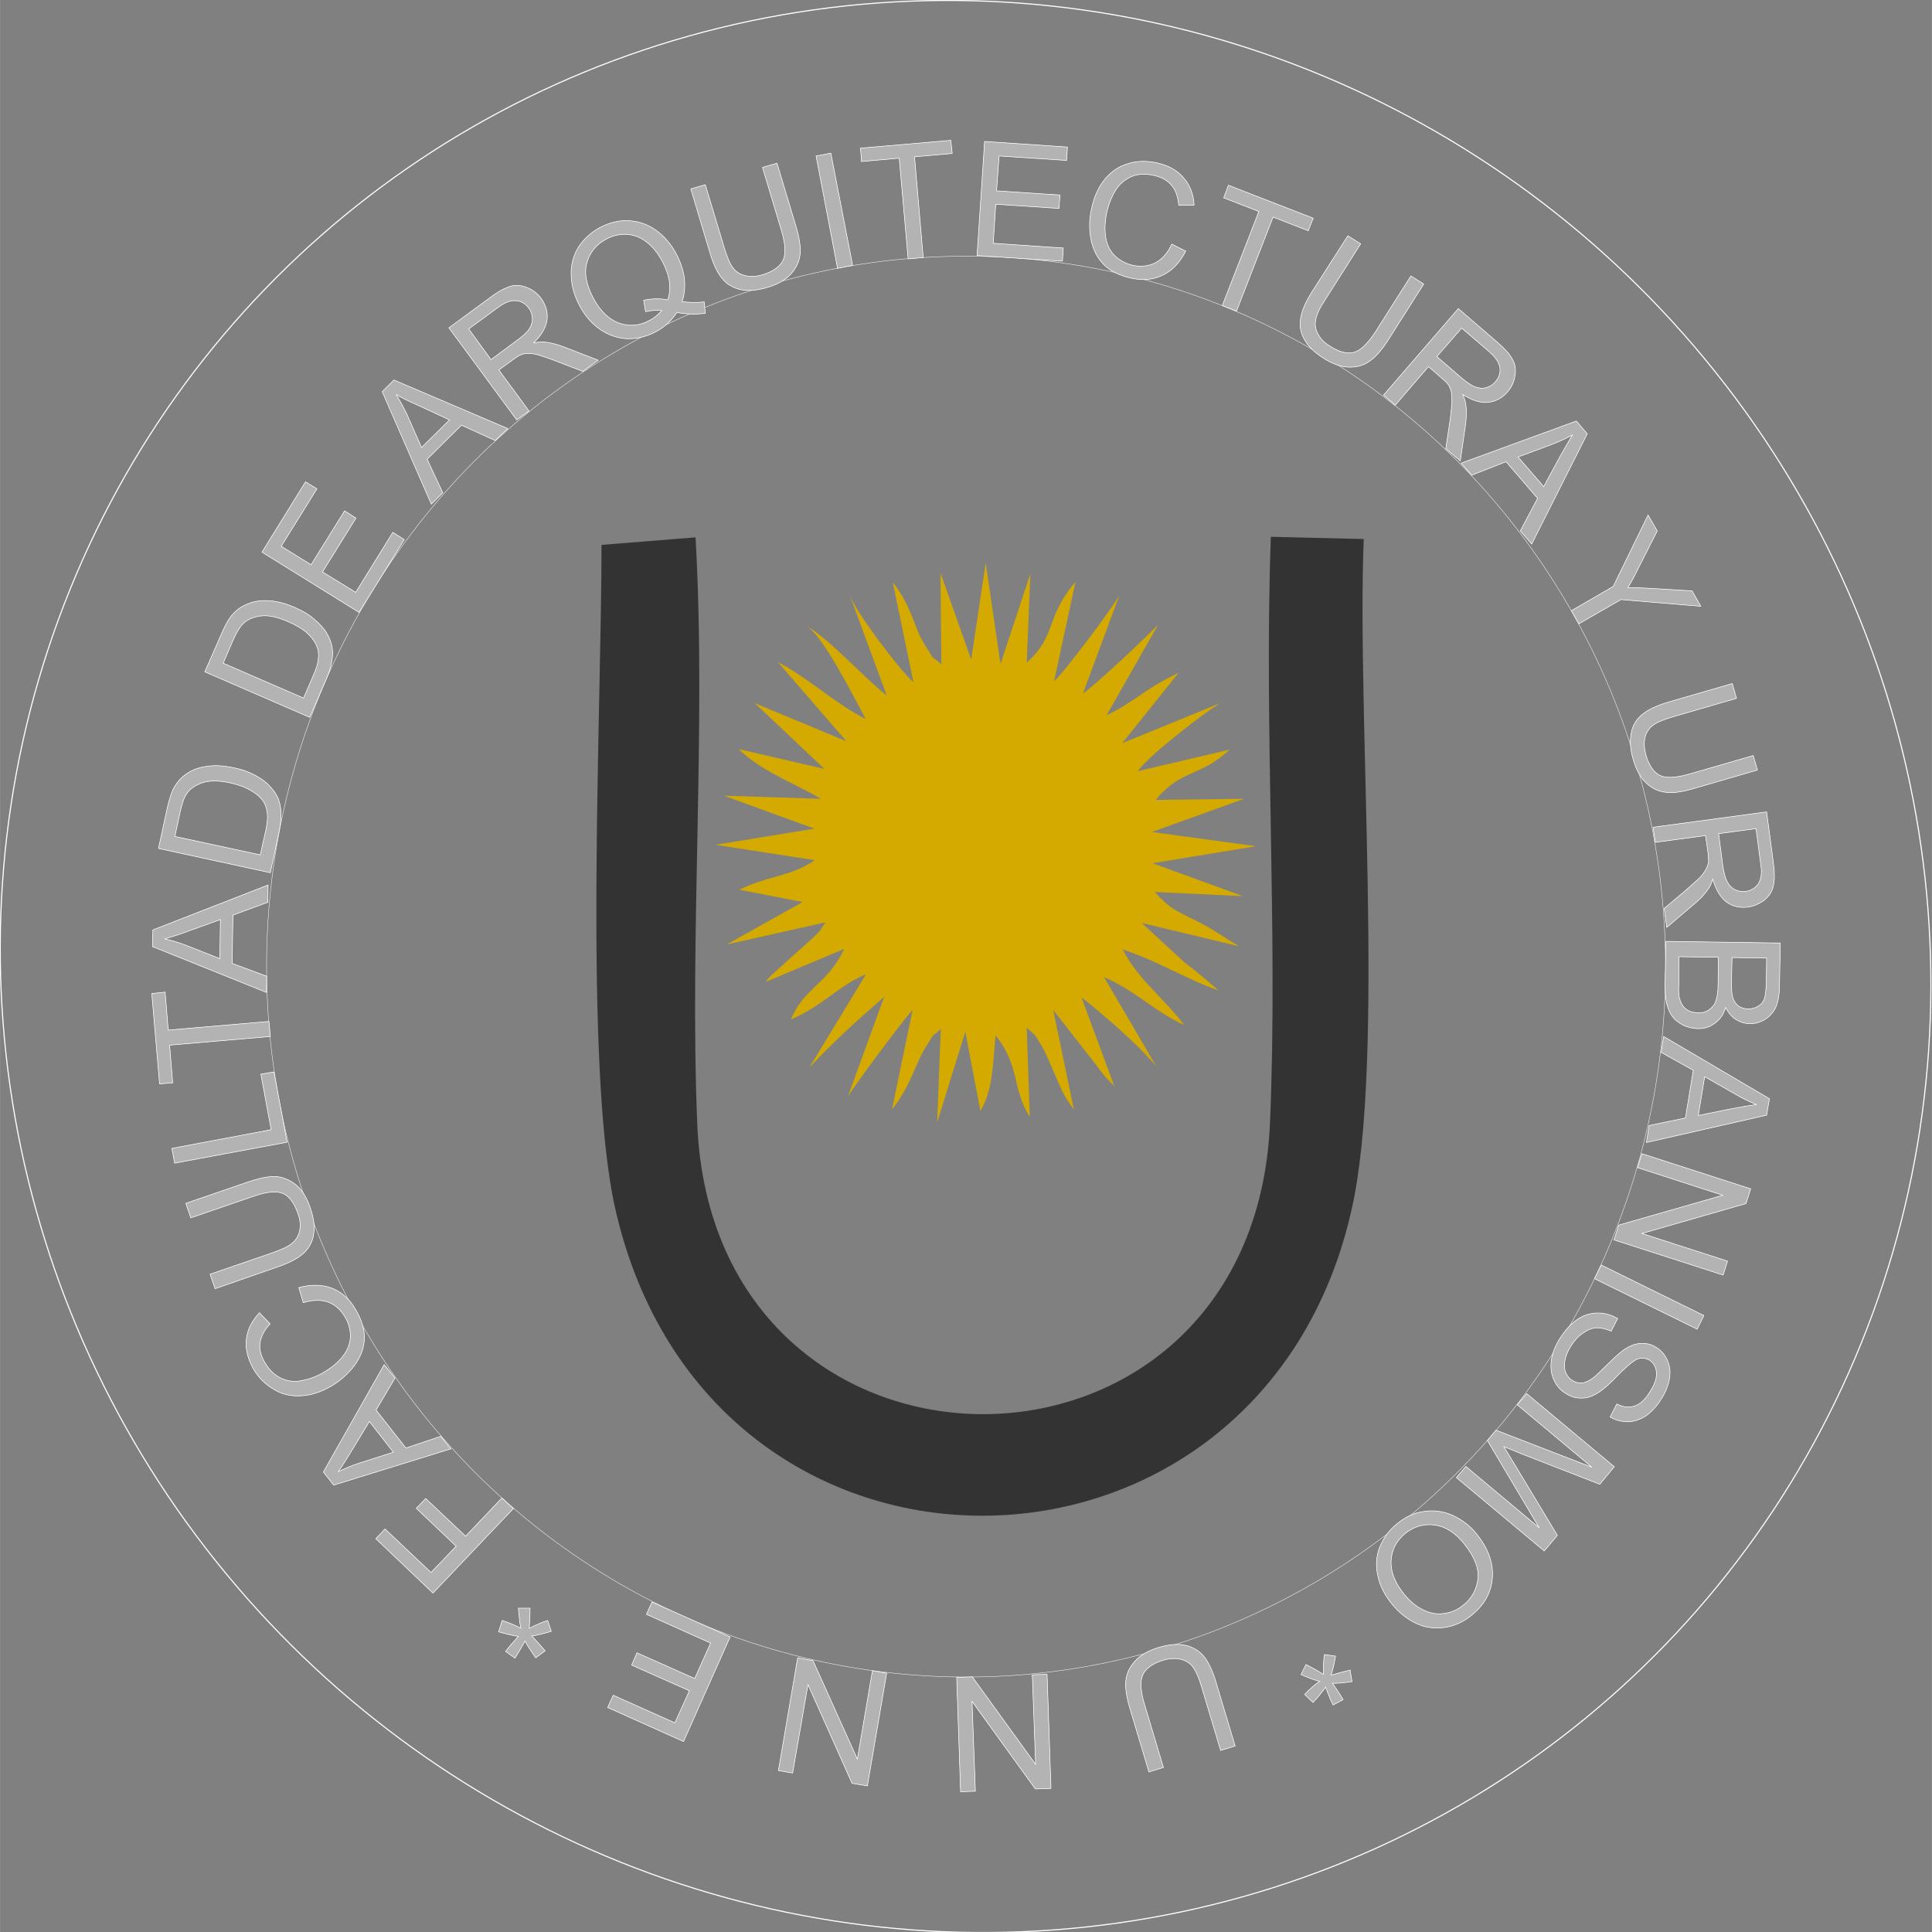 <?xml version="1.0" encoding="UTF-8" standalone="no"?>
<!-- Creator: CorelDRAW X8 -->

<svg
   xmlns:dc="http://purl.org/dc/elements/1.1/"
   xmlns:cc="http://creativecommons.org/ns#"
   xmlns:rdf="http://www.w3.org/1999/02/22-rdf-syntax-ns#"
   xmlns:svg="http://www.w3.org/2000/svg"
   xmlns="http://www.w3.org/2000/svg"
   xmlns:sodipodi="http://sodipodi.sourceforge.net/DTD/sodipodi-0.dtd"
   xmlns:inkscape="http://www.inkscape.org/namespaces/inkscape"
   xml:space="preserve"
   width="3.704in"
   height="3.704in"
   version="1.1"
   style="clip-rule:evenodd;fill-rule:evenodd;image-rendering:optimizeQuality;shape-rendering:geometricPrecision;text-rendering:geometricPrecision"
   viewBox="0 0 3703.946 3704.116"
   id="svg20"
   sodipodi:docname="LogoUNNE.svg"
   inkscape:version="0.92.1 r15371"><rect x="0" y="0" width="3703.946" height="3704.116" fill="#808080" stroke="none"/><sodipodi:namedview
     pagecolor="#ffffff"
     bordercolor="#666666"
     borderopacity="1"
     objecttolerance="10"
     gridtolerance="10"
     guidetolerance="10"
     inkscape:pageopacity="0"
     inkscape:pageshadow="2"
     inkscape:window-width="1360"
     inkscape:window-height="706"
     id="namedview22"
     showgrid="false"
     inkscape:zoom="1.2918474"
     inkscape:cx="198.72276"
     inkscape:cy="175.24255"
     inkscape:window-x="-8"
     inkscape:window-y="-8"
     inkscape:window-maximized="1"
     inkscape:current-layer="svg20" /><defs
     id="defs4"><style
       type="text/css"
       id="style2"><![CDATA[
    .str0 {stroke:white;stroke-width:3.937}
    .str1 {stroke:white;stroke-width:1.968}
    .fil0 {fill:none}
    .fil3 {fill:none;fill-rule:nonzero}
    .fil1 {fill:#E6E7E8}
    .fil2 {fill:#FEFEFE;fill-rule:nonzero}
   ]]></style></defs><ellipse
     style="fill:none;stroke:#ffffff;stroke-width:2.127"
     cy="-2606.571"
     cx="-246.765"
     id="ellipse7"
     ry="1867.992"
     rx="1833.8"
     transform="matrix(-0.773,0.635,-0.637,-0.771,0,0)"
     class="fil0 str0" /><ellipse
     style="fill:none;stroke:#ffffff;stroke-width:0.777"
     cy="-1871.571"
     cx="-1833.362"
     id="ellipse9"
     ry="1361.981"
     rx="1341.014"
     transform="matrix(-1,0.01,-0.01,-1,0,0)"
     class="fil0 str1" /><path
     class="fil1"
     d="m 1153.168,1044.69 c 0,322.555 -34.77,1000.831 26.211,1272.034 179.197,793.818 1238.87,777.236 1412.183,1.07 64.725,-287.251 9.094,-943.06 23.002,-1284.338 l -178.128,-4.279 c -13.373,370.698 13.908,754.769 -1.605,1123.327 -31.56,744.606 -1068.231,745.14 -1098.186,1.07 -14.978,-368.023 17.652,-757.443 -3.209,-1123.327 z"
     id="path11"
     inkscape:connector-curvature="0"
     style="fill:#333333;stroke-width:0.535" /><path
     class="fil1"
     d="m 1861.934,1264.542 -58.841,-165.825 1.605,174.918 c -24.071,-22.466 -5.349,4.279 -33.7,-40.654 -18.722,-30.49 -22.467,-69.539 -59.376,-116.612 l 39.584,191.501 c -26.746,-23.002 -111.263,-135.869 -121.961,-166.359 l 70.609,191.501 c -33.7,-24.071 -121.961,-120.356 -155.126,-132.66 28.886,10.163 91.471,134.799 115.007,178.128 -60.446,-30.49 -109.658,-78.633 -168.499,-109.123 l 131.59,151.917 -175.988,-73.284 133.73,126.241 -164.22,-37.979 c 41.189,41.724 109.123,66.33 157.266,95.215 l -185.616,-5.884 173.313,63.12 -189.361,31.025 189.896,29.421 c -46.003,32.095 -86.657,28.351 -144.428,56.701 l 121.426,23.536 -145.498,81.308 188.826,-42.258 c -17.117,26.211 -3.744,9.094 -23.536,29.42 -0.535,0.535 -28.886,26.211 -31.56,28.351 l -50.817,46.003 c -2.14,2.675 -5.884,6.419 -8.024,10.163 l 150.312,-63.12 c -33.7,70.074 -77.028,73.819 -102.169,135.334 66.865,-29.42 89.866,-64.725 143.893,-86.657 l -108.588,178.662 c 47.608,-50.282 85.587,-85.052 143.358,-135.334 l -69.539,190.966 c 14.978,-24.071 104.844,-145.498 124.101,-165.825 l -39.584,190.966 c 36.909,-47.073 44.398,-86.657 62.585,-116.077 23.002,-36.909 8.559,-17.652 31.025,-38.514 l -6.954,179.197 54.027,-173.848 28.886,151.917 c 24.071,-40.119 24.071,-90.401 28.886,-144.963 47.608,58.841 30.49,98.96 65.795,156.731 l -5.884,-171.709 c 19.792,19.257 11.233,5.884 31.56,40.119 4.814,8.559 14.978,32.63 18.722,41.189 16.047,36.909 18.722,46.538 40.119,75.958 l -39.584,-190.966 81.842,104.844 c 17.652,24.071 20.327,26.211 35.305,41.189 l -63.12,-170.639 c 46.538,37.444 110.193,92.006 143.893,133.195 L 2116.555,1873.278 c 63.12,27.816 95.215,65.26 154.056,92.006 -45.468,-58.306 -87.727,-86.122 -118.217,-144.963 66.865,21.932 120.891,56.701 184.012,78.633 -19.257,-16.047 -40.119,-34.77 -66.33,-54.562 l -81.308,-74.888 187.221,44.933 c -23.536,-13.373 -44.933,-29.421 -74.354,-44.933 -41.724,-21.397 -55.631,-23.536 -87.727,-59.376 l 169.034,8.024 -173.313,-63.12 198.454,-32.63 -199.524,-27.281 176.523,-63.655 -169.569,2.14 c 49.747,-59.911 84.517,-42.794 141.753,-96.285 l -175.988,41.189 c 24.606,-34.77 152.987,-131.055 162.08,-132.125 l -192.036,78.633 108.053,-134.799 c -62.585,28.886 -81.308,53.492 -138.009,81.308 l 98.96,-173.848 c -26.746,27.816 -106.984,103.239 -144.428,132.66 l 70.074,-188.826 c -15.513,27.281 -104.844,146.567 -125.171,164.755 l 41.189,-190.966 c -59.911,71.144 -34.235,101.099 -93.611,155.126 l 6.954,-170.104 -57.236,172.778 -28.351,-193.64 z"
     id="path13"
     inkscape:connector-curvature="0"
     style="fill:#d4aa00;stroke-width:0.535" /><path
     style="fill:#fefefe;fill-rule:nonzero;stroke-width:0.535"
     inkscape:connector-curvature="0"
     id="path16"
     d="m 984.134,2892.296 -154.056,162.08 -109.658,-104.309 17.652,-18.722 88.261,83.447 48.143,-50.282 -76.493,-72.749 18.187,-18.722 76.493,72.214 69.539,-73.284 z m -119.822,-114.472 -224.665,69.539 -19.792,-25.141 116.612,-205.943 20.862,25.676 -36.374,61.516 57.236,72.749 66.865,-22.466 z m -110.193,6.419 -46.003,-58.841 -33.7,55.632 c -10.163,16.582 -18.722,30.49 -26.211,40.654 13.373,-6.419 26.746,-12.303 40.654,-16.582 z m -172.778,-286.716 -8.559,-28.886 c 24.071,-6.419 44.933,-5.884 63.655,1.07 18.722,7.489 34.235,21.397 45.468,41.189 11.768,20.327 17.652,39.584 16.582,57.236 -1.07,17.652 -7.489,34.235 -19.257,50.282 -11.768,15.513 -26.746,28.886 -44.933,39.584 -19.792,11.233 -39.049,17.652 -58.306,18.187 -19.257,1.07 -36.374,-3.209 -51.887,-12.838 -16.048,-9.629 -28.886,-22.467 -38.514,-39.049 -10.698,-19.257 -15.513,-37.979 -13.373,-56.701 2.14,-18.722 10.698,-35.305 25.141,-50.817 l 20.327,21.397 c -11.233,12.303 -17.652,24.606 -19.257,36.909 -1.605,11.768 1.605,24.071 9.094,36.909 8.559,14.443 18.722,24.606 31.56,30.49 12.838,5.884 26.211,7.489 40.119,4.279 13.908,-2.675 27.281,-7.489 40.119,-14.978 16.048,-9.094 28.886,-19.792 37.979,-31.56 9.094,-11.768 13.908,-24.071 14.443,-37.444 0,-13.373 -3.209,-25.676 -10.163,-37.444 -8.024,-13.908 -18.722,-23.536 -32.63,-28.886 -13.908,-4.814 -29.42,-4.279 -47.608,1.07 z m -215.572,-162.615 -9.629,-27.816 119.822,-41.189 c 20.862,-6.954 37.979,-10.698 51.887,-10.164 13.908,0.535 26.746,5.884 39.049,15.513 11.768,9.629 21.397,24.606 27.816,44.398 6.954,19.792 9.094,36.374 6.419,51.352 -2.14,14.443 -9.094,26.746 -19.792,36.374 -10.698,9.629 -27.281,18.187 -49.212,25.676 l -119.822,41.724 -9.629,-27.816 119.822,-41.189 c 18.187,-6.419 31.025,-12.303 37.979,-18.722 7.489,-6.419 12.303,-14.443 13.908,-24.071 2.14,-9.629 1.07,-20.327 -3.21,-32.095 -6.954,-20.327 -16.582,-33.165 -28.351,-38.514 -12.303,-5.349 -31.56,-3.744 -57.236,5.349 z m 184.547,-144.963 -215.572,40.119 -5.349,-28.351 190.431,-35.839 -19.792,-106.449 25.141,-4.279 z m -32.095,-202.734 -193.105,16.582 5.884,72.214 -25.141,2.14 -14.978,-173.313 25.676,-2.675 5.884,72.749 193.105,-16.582 z m -7.489,-84.517 -218.246,-87.727 0.535,-32.095 220.921,-86.122 -0.535,33.165 -66.865,24.606 -1.605,92.541 66.33,24.606 z m -89.331,-64.725 1.07,-74.888 -60.981,21.932 c -18.722,6.954 -33.7,11.768 -46.003,14.978 14.443,3.209 28.351,7.489 42.259,12.838 z m 96.82,-164.755 -214.502,-46.538 16.048,-73.819 c 3.744,-17.117 7.489,-29.421 11.233,-37.979 5.884,-11.768 12.838,-20.862 22.467,-28.351 11.768,-9.094 25.676,-14.978 41.724,-17.117 16.582,-2.675 33.7,-1.605 52.957,2.675 16.582,3.209 30.49,8.559 42.258,14.978 11.768,6.419 20.862,13.373 27.816,21.397 6.954,7.489 12.303,15.513 15.513,23.536 3.21,8.559 4.814,17.652 4.814,28.351 0.535,10.163 -1.07,21.932 -3.744,35.304 z m -19.257,-34.235 10.163,-45.468 c 3.21,-14.443 4.279,-25.676 3.21,-34.235 -1.07,-8.559 -3.21,-16.047 -6.954,-21.932 -5.349,-8.024 -13.373,-15.513 -24.071,-21.397 -10.163,-6.419 -23.536,-11.233 -40.119,-14.978 -22.467,-4.814 -40.119,-4.814 -54.027,0 -13.373,4.814 -23.536,11.768 -29.955,21.932 -4.814,6.954 -8.559,18.722 -12.303,35.84 l -9.629,44.933 z m 94.68,-263.714 -201.129,-87.192 30.49,-69.539 c 6.419,-15.513 12.838,-27.281 18.187,-34.77 7.489,-10.163 16.582,-18.187 27.281,-23.001 13.373,-6.954 28.351,-10.164 44.933,-9.094 16.048,0.535 33.165,4.814 51.352,12.838 14.978,6.419 27.816,13.908 37.979,23.002 10.163,8.559 18.187,17.117 23.536,26.211 5.349,9.094 8.559,17.652 10.163,26.211 1.605,8.559 1.605,18.187 -0.535,28.351 -1.605,10.698 -5.349,21.932 -10.698,34.235 z m -11.768,-36.909 18.722,-43.328 c 5.884,-12.838 9.094,-24.071 9.629,-32.63 1.07,-8.559 0,-16.048 -2.675,-22.467 -3.21,-9.094 -9.629,-17.652 -18.722,-26.211 -9.094,-8.024 -21.397,-15.513 -36.909,-21.932 -20.862,-9.094 -38.514,-12.838 -52.957,-10.698 -14.443,2.14 -25.676,6.954 -33.7,15.513 -5.884,5.884 -12.303,16.582 -19.257,32.63 l -18.187,42.258 z m 106.449,-164.22 -186.151,-115.542 83.447,-134.799 21.932,13.373 -68.469,110.193 57.236,35.305 64.19,-103.239 21.932,13.908 -64.19,103.239 63.655,39.049 71.144,-115.007 21.932,13.908 z m 138.544,-207.548 -94.146,-215.572 22.467,-22.467 218.246,93.076 -24.071,23.001 -64.725,-29.42 -65.795,65.26 29.955,64.19 z m -18.722,-108.588 53.492,-52.957 -58.841,-27.281 c -18.187,-8.024 -32.63,-14.978 -43.328,-21.397 7.489,12.303 14.443,25.141 20.862,38.514 z M 990.553,805.047 860.568,628.524 939.201,570.753 c 15.513,-11.768 28.886,-18.722 39.584,-21.932 10.163,-2.675 20.862,-2.14 32.095,2.675 10.698,4.279 19.792,11.233 26.746,20.862 9.094,12.838 12.838,26.211 11.233,40.654 -2.14,14.978 -10.698,29.42 -25.676,44.398 8.559,-1.605 15.513,-2.14 20.862,-1.605 11.233,1.07 23.536,4.279 36.374,9.094 l 66.33,25.676 -29.421,21.397 -50.282,-19.257 c -14.978,-5.884 -26.746,-9.629 -35.305,-12.303 -8.559,-2.14 -14.978,-3.21 -20.327,-2.675 -5.349,0 -10.164,1.07 -14.443,3.209 -2.675,1.07 -7.489,4.279 -13.373,8.559 l -27.281,19.792 57.771,78.633 z M 941.341,689.505 991.623,652.061 c 10.698,-7.489 18.722,-14.978 23.001,-21.397 4.279,-6.954 6.419,-13.908 5.884,-20.862 -0.535,-7.489 -2.675,-13.908 -6.954,-19.257 -6.419,-8.559 -14.443,-13.373 -24.606,-13.908 -9.629,-1.07 -21.397,3.21 -34.235,12.838 l -56.166,41.189 z m 366.419,-111.263 c 16.047,2.14 30.49,2.14 42.258,0.535 l 2.14,21.932 c -16.582,2.14 -34.77,2.14 -54.562,-1.605 -10.164,15.513 -23.536,28.351 -41.189,37.444 -17.652,9.094 -35.84,13.373 -54.562,12.838 -18.722,-1.07 -35.84,-6.954 -51.887,-18.187 -16.048,-11.233 -28.886,-26.211 -39.049,-45.468 -10.164,-19.257 -15.513,-38.514 -16.048,-58.306 -0.535,-19.792 4.279,-37.444 13.908,-53.492 10.163,-15.513 24.071,-28.351 41.724,-37.979 17.652,-9.094 36.374,-13.908 55.096,-12.838 18.722,1.07 36.374,6.954 51.887,18.187 15.513,11.233 28.886,26.211 39.049,45.468 8.559,16.048 13.373,31.56 15.513,46.538 1.605,15.513 0.535,30.49 -4.279,44.933 z m -73.819,-2.675 c 16.582,-3.21 32.095,-3.744 46.003,-0.535 8.024,-21.932 4.279,-46.538 -10.164,-73.819 -8.559,-16.048 -18.187,-27.816 -29.955,-36.909 -11.233,-9.094 -24.071,-13.908 -37.979,-14.978 -13.373,-0.535 -26.746,2.14 -39.584,9.094 -18.722,10.163 -31.56,25.141 -36.909,44.933 -5.884,19.792 -1.605,42.258 12.303,68.469 13.373,25.141 29.955,40.654 49.212,47.608 19.792,6.954 39.049,5.349 58.841,-5.349 9.094,-4.814 16.582,-11.233 23.002,-18.722 -10.698,-1.07 -21.397,0 -31.025,2.14 z m 227.875,-254.621 27.816,-8.024 36.374,120.891 c 6.419,21.397 9.094,39.049 8.024,52.422 -1.07,13.908 -6.954,26.746 -17.117,38.514 -10.164,11.233 -25.141,20.327 -45.468,26.211 -19.792,5.884 -36.909,7.489 -51.352,4.279 -14.443,-3.21 -26.746,-10.163 -35.84,-21.397 -9.094,-11.233 -17.117,-27.816 -23.536,-50.282 l -36.374,-121.426 27.816,-8.024 36.374,120.891 c 5.349,18.187 11.233,31.56 17.117,39.049 5.884,7.489 13.908,12.303 23.536,14.443 9.629,2.675 20.327,1.605 32.63,-1.605 20.327,-6.419 33.165,-15.513 39.049,-27.281 5.884,-11.768 5.349,-31.025 -2.675,-57.236 z m 143.893,193.64 -41.189,-215.572 28.351,-5.349 41.724,215.037 z m 135.334,-18.187 -17.117,-193.105 -72.214,6.419 -2.14,-25.676 173.313,-14.978 2.675,25.141 -72.214,6.419 16.582,193.105 z m 132.125,-6.419 14.443,-218.781 158.87,10.698 -1.605,25.676 -129.45,-8.559 -4.814,66.865 121.426,8.024 -1.605,25.676 -121.426,-8.024 -4.814,74.888 134.264,9.094 -1.605,25.141 z m 373.373,-21.932 26.746,13.373 c -11.233,21.932 -25.676,37.444 -43.863,46.003 -18.187,9.094 -38.514,10.698 -60.981,5.884 -23.002,-5.349 -40.654,-13.908 -52.957,-26.746 -12.303,-12.838 -20.327,-28.886 -24.071,-48.143 -3.744,-19.792 -3.209,-39.584 1.605,-59.911 4.814,-22.467 13.373,-40.654 25.676,-55.631 12.303,-14.443 27.281,-24.606 44.933,-29.42 17.652,-5.349 35.84,-5.349 55.097,-1.07 21.397,4.814 37.979,13.908 50.282,28.351 12.303,13.908 19.257,31.56 20.327,52.422 l -29.421,0.535 c -1.605,-16.582 -5.884,-29.42 -13.908,-38.514 -8.024,-9.629 -19.257,-15.513 -33.165,-18.722 -16.582,-3.744 -31.56,-3.21 -43.863,2.14 -12.838,5.884 -23.002,14.443 -30.49,26.746 -7.489,12.303 -12.838,25.676 -16.047,39.584 -4.279,18.187 -4.814,34.77 -2.675,49.212 2.14,14.978 8.024,26.746 17.652,36.374 9.629,9.094 21.397,14.978 34.235,18.187 16.047,3.209 30.49,1.605 43.328,-4.814 13.373,-6.954 23.536,-18.722 31.56,-35.839 z m 96.82,117.682 70.074,-180.267 -67.4,-26.211 9.094,-24.071 162.615,63.12 -9.629,24.071 -67.4,-26.211 -70.074,180.267 z m 361.604,-56.701 24.606,15.513 -67.934,106.984 c -11.768,18.722 -23.536,32.095 -34.77,40.119 -11.233,8.559 -24.071,12.303 -39.584,12.303 -15.513,0 -32.095,-5.884 -49.747,-17.117 -17.652,-11.233 -29.955,-23.001 -36.909,-36.374 -7.489,-12.838 -9.629,-26.211 -6.954,-40.654 2.14,-14.443 9.629,-31.56 21.932,-50.817 l 68.469,-106.984 24.606,15.513 -67.935,106.984 c -10.698,16.048 -16.582,28.886 -18.187,38.514 -2.14,9.094 -0.535,18.722 4.279,27.281 4.279,8.559 11.768,16.582 22.466,23.001 18.187,11.768 33.165,15.513 46.003,12.303 12.838,-3.21 26.746,-16.582 41.724,-39.584 z m -52.422,228.41 143.358,-165.825 73.819,63.655 c 14.978,12.838 25.141,24.071 29.955,33.7 5.349,9.629 6.954,19.792 4.814,31.56 -1.605,11.233 -6.419,21.932 -14.443,31.025 -10.163,11.768 -22.466,18.187 -36.909,19.792 -14.978,1.605 -31.025,-3.744 -48.678,-14.978 3.209,7.489 5.349,14.443 5.884,19.792 1.605,11.233 1.07,24.071 -0.535,37.444 l -10.164,70.074 -27.816,-23.536 8.024,-53.492 c 2.14,-15.513 3.209,-27.816 3.744,-36.909 0,-8.559 -0.535,-15.513 -1.605,-20.327 -1.605,-5.349 -3.744,-9.629 -6.419,-13.373 -2.14,-2.675 -5.884,-6.419 -11.768,-11.233 l -25.141,-21.932 -63.655,73.819 z m 102.169,-73.819 47.608,41.189 c 10.164,8.559 18.722,14.443 26.211,17.117 7.489,2.675 14.443,3.21 21.397,1.07 6.954,-2.14 12.838,-5.884 17.117,-11.233 6.954,-8.024 9.629,-16.582 8.559,-26.746 -1.605,-10.163 -8.559,-20.327 -20.862,-31.025 l -52.422,-44.933 z m 46.538,204.339 220.921,-80.773 20.862,24.606 -106.449,211.293 -21.932,-25.141 33.165,-62.585 -60.446,-70.074 -65.795,25.676 z m 109.123,-11.768 49.212,56.701 31.025,-57.236 c 9.629,-17.117 17.652,-31.025 24.071,-41.724 -12.838,6.954 -25.676,12.838 -39.584,18.187 z m 102.169,294.74 80.238,-46.538 66.865,-136.939 17.652,30.49 -35.84,70.609 c -6.419,13.373 -13.373,26.211 -20.327,37.979 13.373,0 28.351,0.535 45.468,1.605 l 77.563,4.814 16.582,29.42 -152.987,-12.838 -80.773,46.538 z m 348.766,277.622 8.024,27.816 -121.426,35.304 c -21.397,6.419 -39.049,9.094 -52.957,7.489 -13.373,-1.07 -26.211,-6.419 -37.979,-17.117 -11.233,-10.163 -19.792,-25.141 -25.676,-45.468 -5.884,-19.792 -6.954,-36.909 -3.744,-51.887 2.675,-14.443 10.164,-26.211 21.397,-35.305 11.233,-9.094 28.351,-17.117 50.282,-23.536 l 121.961,-35.304 8.024,28.351 -121.426,35.305 c -18.187,5.349 -31.56,10.698 -39.049,16.582 -7.489,5.884 -12.838,13.908 -14.978,23.536 -2.14,9.629 -1.605,20.327 1.605,32.63 5.884,20.327 14.978,33.7 26.746,39.584 11.768,5.884 31.025,4.814 57.236,-2.675 z m -192.036,137.474 217.712,-29.421 12.838,96.82 c 2.675,19.257 2.675,34.235 0,44.933 -2.14,10.698 -8.024,19.792 -17.117,27.281 -9.094,6.954 -19.792,11.768 -31.56,13.373 -15.513,2.14 -29.421,-1.07 -41.189,-9.629 -11.768,-9.094 -20.327,-23.536 -26.211,-43.863 -2.675,8.024 -5.349,14.443 -8.559,18.722 -6.419,9.629 -14.978,18.722 -25.676,27.816 l -54.027,46.003 -4.814,-36.374 41.189,-34.77 c 11.768,-10.163 20.862,-18.722 27.281,-24.606 5.884,-6.419 10.163,-12.303 12.303,-17.117 2.14,-4.279 3.744,-9.094 4.279,-13.908 0,-3.209 -0.535,-8.559 -1.07,-16.048 l -4.814,-33.165 -96.285,12.838 z m 125.706,12.303 8.024,62.05 c 2.14,13.373 4.814,23.536 8.559,30.49 3.744,6.954 8.559,11.768 14.978,14.978 6.954,3.209 13.373,4.279 20.327,3.209 10.163,-1.605 18.187,-6.419 24.071,-14.443 5.349,-8.559 7.489,-20.862 4.814,-36.909 l -9.094,-69.004 z m -101.1,206.478 219.316,3.209 -1.605,82.377 c 0,17.117 -2.675,30.49 -6.954,40.654 -4.814,10.163 -11.768,17.652 -20.862,23.536 -9.094,5.349 -19.257,8.559 -28.886,8.024 -9.629,0 -18.187,-2.675 -26.746,-8.024 -8.024,-4.814 -14.443,-12.838 -19.792,-23.001 -3.744,12.838 -10.698,23.001 -20.327,29.955 -9.094,7.489 -20.327,10.698 -33.165,10.698 -10.164,-0.535 -19.792,-2.675 -28.351,-6.954 -9.094,-4.814 -15.513,-10.163 -20.327,-16.582 -4.814,-6.419 -8.024,-14.443 -10.698,-24.071 -2.14,-10.163 -3.209,-21.932 -3.209,-35.839 z m 126.775,31.025 -1.07,47.608 c 0,12.838 0.535,22.466 2.14,27.816 2.14,7.489 5.884,13.373 10.698,17.117 5.349,3.744 11.768,5.884 19.257,5.884 7.489,0 13.908,-1.605 19.257,-5.349 5.884,-3.209 9.629,-8.024 11.768,-14.443 2.14,-6.419 3.209,-17.652 3.744,-33.7 l 0.535,-43.863 z m -101.634,-1.605 -0.535,55.097 c -0.535,9.094 0,16.047 0.535,19.792 1.07,6.419 3.209,12.303 5.884,17.117 2.675,4.279 6.419,8.024 11.768,11.233 5.349,2.675 11.768,4.279 18.722,4.279 8.024,0.535 15.513,-1.605 21.397,-5.884 5.884,-4.279 10.698,-9.629 12.838,-17.117 2.675,-7.489 4.279,-18.187 4.279,-32.095 l 0.535,-51.352 z m -29.421,152.987 202.734,119.287 -5.349,31.56 -230.549,52.422 5.349,-32.63 69.539,-14.443 14.978,-91.471 -61.516,-34.235 z m 78.633,77.028 -12.303,74.354 63.655,-12.838 c 19.792,-3.744 35.305,-6.419 48.143,-8.024 -13.908,-5.349 -26.746,-11.768 -39.584,-19.257 z m -120.356,147.637 208.618,67.4 -9.094,28.351 -199.524,57.236 164.22,52.957 -8.559,26.746 -209.153,-67.4 9.094,-28.351 199.524,-57.236 -163.685,-52.957 z m -78.098,213.432 196.85,96.82 -12.838,26.211 -196.85,-96.82 z m 31.56,102.704 -12.303,24.071 c -10.163,-4.279 -19.257,-6.419 -27.816,-6.419 -8.559,0.535 -17.117,3.744 -26.211,10.163 -9.094,5.884 -16.582,14.443 -23.536,25.141 -5.884,9.629 -9.629,18.722 -11.233,27.816 -1.605,8.559 -1.07,16.582 1.605,23.001 3.209,6.419 6.954,11.768 12.838,14.978 5.884,3.744 12.303,5.349 18.722,4.814 6.419,-1.07 13.373,-4.279 21.397,-10.164 4.814,-3.744 14.978,-13.373 29.421,-27.816 14.978,-14.978 26.211,-24.606 34.235,-28.886 10.164,-6.419 19.792,-9.094 29.421,-9.094 9.629,-0.535 18.722,2.14 27.281,7.489 9.629,5.884 16.582,13.908 21.397,24.606 4.814,10.164 6.419,21.932 4.279,34.77 -2.14,12.838 -6.954,25.676 -14.978,38.514 -8.559,13.908 -18.187,24.606 -28.886,32.63 -11.233,7.489 -23.002,11.768 -34.77,12.303 -12.303,0 -24.071,-2.675 -35.305,-9.094 l 12.838,-25.141 c 12.303,6.419 24.071,7.489 34.77,3.744 10.698,-3.744 20.327,-12.838 28.886,-27.281 9.629,-14.978 13.373,-27.281 12.303,-37.444 -1.07,-10.698 -5.884,-18.187 -13.373,-23.002 -6.954,-3.744 -13.908,-4.814 -21.397,-2.675 -6.954,2.14 -19.257,11.768 -36.374,28.886 -16.582,17.652 -29.421,28.886 -37.444,34.235 -11.768,8.024 -23.001,12.303 -33.7,12.303 -10.698,0.535 -21.397,-2.14 -31.025,-8.559 -10.164,-5.884 -17.652,-14.443 -23.002,-25.676 -5.349,-11.233 -6.954,-23.536 -5.349,-36.909 1.605,-13.908 6.954,-27.281 14.978,-40.654 10.698,-17.117 21.932,-29.955 33.7,-37.979 11.768,-8.559 24.606,-12.838 38.514,-13.373 13.908,-0.535 27.281,3.209 40.119,10.698 z m -174.383,143.893 167.964,140.148 -27.816,33.7 -152.452,-59.376 c -13.908,-5.884 -24.606,-10.164 -31.56,-12.838 4.279,6.954 10.698,17.652 19.257,31.56 l 83.447,138.544 -25.141,29.955 -168.499,-140.683 18.187,-21.397 140.683,117.682 -99.495,-167.429 16.582,-19.792 184.012,71.144 -143.358,-119.822 z m -96.82,267.994 c 23.001,28.351 33.165,56.701 31.025,85.052 -2.14,28.351 -15.513,52.422 -39.584,71.679 -15.513,12.838 -33.165,20.862 -51.887,23.536 -18.722,2.675 -36.909,0.535 -54.027,-7.489 -17.652,-8.024 -33.7,-20.862 -47.073,-37.444 -14.443,-17.652 -23.536,-35.839 -27.281,-55.096 -4.279,-19.257 -2.675,-37.444 4.279,-55.096 7.489,-17.117 18.187,-32.095 33.165,-43.863 16.048,-13.373 33.7,-21.397 52.422,-23.536 18.722,-2.675 36.909,0 54.562,8.024 17.117,8.024 32.095,19.257 44.398,34.235 z m -24.071,18.722 c -16.582,-20.327 -35.305,-32.095 -55.632,-34.77 -20.862,-2.675 -39.584,2.675 -56.166,16.048 -17.117,13.908 -26.211,31.56 -27.281,52.422 -1.07,20.327 6.954,41.724 24.606,63.655 11.233,13.908 23.536,24.071 36.909,30.49 12.838,6.419 26.211,9.094 39.584,6.954 13.908,-1.605 26.211,-6.954 37.444,-16.048 16.048,-12.838 25.141,-29.421 27.816,-49.747 2.675,-20.327 -6.419,-43.328 -27.281,-69.004 z m -217.712,243.388 3.744,21.932 c -16.582,2.675 -28.886,3.744 -37.444,3.209 10.163,14.978 17.117,25.676 20.327,31.56 l -19.257,10.164 c -4.279,-8.559 -9.094,-20.327 -14.443,-34.235 -6.419,9.629 -14.443,19.257 -24.071,29.421 l -16.048,-15.513 c 9.094,-9.629 18.722,-18.187 28.886,-25.141 -8.024,-1.605 -19.792,-5.884 -35.84,-12.838 l 9.629,-19.257 c 8.559,4.279 19.792,10.163 33.165,18.722 0,-16.047 0.535,-28.886 2.14,-37.979 l 21.397,3.209 c -3.209,18.187 -6.419,29.955 -8.559,36.374 12.838,-3.744 24.606,-6.954 36.374,-9.629 z m -357.86,186.686 -27.816,8.559 -36.374,-121.426 c -6.419,-21.397 -9.094,-38.514 -8.024,-52.422 1.07,-13.908 6.954,-26.746 17.117,-37.979 10.164,-11.768 25.141,-20.327 45.468,-26.746 19.792,-5.884 36.909,-7.489 51.352,-4.279 14.443,3.209 26.746,10.163 35.84,21.397 9.094,11.233 17.117,28.351 23.536,50.282 l 36.374,121.426 -27.816,8.559 -36.374,-121.426 c -5.349,-18.187 -11.233,-31.56 -17.117,-39.049 -5.884,-7.489 -13.908,-12.303 -23.536,-14.443 -9.629,-2.14 -20.327,-1.605 -32.095,1.605 -20.862,6.419 -33.7,15.513 -39.584,27.281 -5.884,11.768 -5.349,31.025 2.675,57.236 z m -223.061,-178.663 7.489,218.781 -29.955,1.07 -121.426,-167.964 6.419,172.244 -28.351,1.07 -7.489,-219.316 29.955,-1.07 121.426,167.964 -6.419,-171.709 z m -307.578,-2.14 -36.909,216.107 -29.421,-4.814 -84.517,-189.361 -29.421,169.569 -27.281,-4.814 36.909,-216.107 29.42,5.349 85.052,188.826 28.886,-169.569 z m -300.089,-69.539 -89.331,200.594 -145.498,-65.26 10.698,-23.536 118.217,52.957 27.816,-61.516 -110.728,-49.212 10.163,-23.536 110.728,49.212 30.49,-67.935 -123.031,-55.096 10.698,-23.536 z m -354.651,26.746 -18.187,13.373 c -9.629,-13.908 -16.582,-24.606 -20.327,-32.095 -9.094,16.047 -15.513,26.746 -19.257,32.63 l -18.187,-12.838 c 5.884,-8.024 14.443,-17.652 24.606,-28.886 -11.768,-1.605 -24.071,-4.814 -37.979,-8.559 l 6.954,-21.932 c 12.838,4.279 25.141,9.094 35.839,14.978 -2.14,-8.024 -3.209,-20.862 -4.814,-38.514 h 22.467 c 0,9.629 -0.535,23.002 -1.605,38.514 14.443,-6.954 26.211,-12.303 35.304,-14.978 l 6.954,20.862 c -18.187,5.349 -30.49,8.024 -37.444,9.094 9.629,9.629 17.652,19.257 25.676,28.351 z"
     class="fil2" /><path
     style="fill:#b3b3b3;fill-rule:nonzero;stroke:#ffffff;stroke-width:1.053"
     inkscape:connector-curvature="0"
     d="m 984.134,2892.296 -154.056,162.08 -109.658,-104.309 17.652,-18.722 88.261,83.447 48.143,-50.282 -76.493,-72.749 18.187,-18.722 76.493,72.214 69.539,-73.284 z m -119.822,-114.472 -224.665,69.539 -19.792,-25.141 116.612,-205.943 20.862,25.676 -36.374,61.516 57.236,72.749 66.865,-22.466 z m -110.193,6.419 -46.003,-58.841 -33.7,55.632 c -10.163,16.582 -18.722,30.49 -26.211,40.654 13.373,-6.419 26.746,-12.303 40.654,-16.582 z m -172.778,-286.716 -8.559,-28.886 c 24.071,-6.419 44.933,-5.884 63.655,1.07 18.722,7.489 34.235,21.397 45.468,41.189 11.768,20.327 17.652,39.584 16.582,57.236 -1.07,17.652 -7.489,34.235 -19.257,50.282 -11.768,15.513 -26.746,28.886 -44.933,39.584 -19.792,11.233 -39.049,17.652 -58.306,18.187 -19.257,1.07 -36.374,-3.209 -51.887,-12.838 -16.048,-9.629 -28.886,-22.467 -38.514,-39.049 -10.698,-19.257 -15.513,-37.979 -13.373,-56.701 2.14,-18.722 10.698,-35.305 25.141,-50.817 l 20.327,21.397 c -11.233,12.303 -17.652,24.606 -19.257,36.909 -1.605,11.768 1.605,24.071 9.094,36.909 8.559,14.443 18.722,24.606 31.56,30.49 12.838,5.884 26.211,7.489 40.119,4.279 13.908,-2.675 27.281,-7.489 40.119,-14.978 16.048,-9.094 28.886,-19.792 37.979,-31.56 9.094,-11.768 13.908,-24.071 14.443,-37.444 0,-13.373 -3.209,-25.676 -10.163,-37.444 -8.024,-13.908 -18.722,-23.536 -32.63,-28.886 -13.908,-4.814 -29.42,-4.279 -47.608,1.07 z m -215.572,-162.615 -9.629,-27.816 119.822,-41.189 c 20.862,-6.954 37.979,-10.698 51.887,-10.164 13.908,0.535 26.746,5.884 39.049,15.513 11.768,9.629 21.397,24.606 27.816,44.398 6.954,19.792 9.094,36.374 6.419,51.352 -2.14,14.443 -9.094,26.746 -19.792,36.374 -10.698,9.629 -27.281,18.187 -49.212,25.676 l -119.822,41.724 -9.629,-27.816 119.822,-41.189 c 18.187,-6.419 31.025,-12.303 37.979,-18.722 7.489,-6.419 12.303,-14.443 13.908,-24.071 2.14,-9.629 1.07,-20.327 -3.21,-32.095 -6.954,-20.327 -16.582,-33.165 -28.351,-38.514 -12.303,-5.349 -31.56,-3.744 -57.236,5.349 z m 184.547,-144.963 -215.572,40.119 -5.349,-28.351 190.431,-35.839 -19.792,-106.449 25.141,-4.279 z m -32.095,-202.734 -193.105,16.582 5.884,72.214 -25.141,2.14 -14.978,-173.313 25.676,-2.675 5.884,72.749 193.105,-16.582 z m -7.489,-84.517 -218.246,-87.727 0.535,-32.095 220.921,-86.122 -0.535,33.165 -66.865,24.606 -1.605,92.541 66.33,24.606 z m -89.331,-64.725 1.07,-74.888 -60.981,21.932 c -18.722,6.954 -33.7,11.768 -46.003,14.978 14.443,3.209 28.351,7.489 42.259,12.838 z m 96.82,-164.755 -214.502,-46.538 16.048,-73.819 c 3.744,-17.117 7.489,-29.421 11.233,-37.979 5.884,-11.768 12.838,-20.862 22.467,-28.351 11.768,-9.094 25.676,-14.978 41.724,-17.117 16.582,-2.675 33.7,-1.605 52.957,2.675 16.582,3.209 30.49,8.559 42.258,14.978 11.768,6.419 20.862,13.373 27.816,21.397 6.954,7.489 12.303,15.513 15.513,23.536 3.21,8.559 4.814,17.652 4.814,28.351 0.535,10.163 -1.07,21.932 -3.744,35.304 z m -19.257,-34.235 10.163,-45.468 c 3.21,-14.443 4.279,-25.676 3.21,-34.235 -1.07,-8.559 -3.21,-16.047 -6.954,-21.932 -5.349,-8.024 -13.373,-15.513 -24.071,-21.397 -10.163,-6.419 -23.536,-11.233 -40.119,-14.978 -22.467,-4.814 -40.119,-4.814 -54.027,0 -13.373,4.814 -23.536,11.768 -29.955,21.932 -4.814,6.954 -8.559,18.722 -12.303,35.84 l -9.629,44.933 z m 94.68,-263.714 -201.129,-87.192 30.49,-69.539 c 6.419,-15.513 12.838,-27.281 18.187,-34.77 7.489,-10.163 16.582,-18.187 27.281,-23.001 13.373,-6.954 28.351,-10.164 44.933,-9.094 16.048,0.535 33.165,4.814 51.352,12.838 14.978,6.419 27.816,13.908 37.979,23.002 10.163,8.559 18.187,17.117 23.536,26.211 5.349,9.094 8.559,17.652 10.163,26.211 1.605,8.559 1.605,18.187 -0.535,28.351 -1.605,10.698 -5.349,21.932 -10.698,34.235 z m -11.768,-36.909 18.722,-43.328 c 5.884,-12.838 9.094,-24.071 9.629,-32.63 1.07,-8.559 0,-16.048 -2.675,-22.467 -3.21,-9.094 -9.629,-17.652 -18.722,-26.211 -9.094,-8.024 -21.397,-15.513 -36.909,-21.932 -20.862,-9.094 -38.514,-12.838 -52.957,-10.698 -14.443,2.14 -25.676,6.954 -33.7,15.513 -5.884,5.884 -12.303,16.582 -19.257,32.63 l -18.187,42.258 z m 106.449,-164.22 -186.151,-115.542 83.447,-134.799 21.932,13.373 -68.469,110.193 57.236,35.305 64.19,-103.239 21.932,13.908 -64.19,103.239 63.655,39.049 71.144,-115.007 21.932,13.908 z m 138.544,-207.548 -94.146,-215.572 22.467,-22.467 218.246,93.076 -24.071,23.001 -64.725,-29.42 -65.795,65.26 29.955,64.19 z m -18.722,-108.588 53.492,-52.957 -58.841,-27.281 c -18.187,-8.024 -32.63,-14.978 -43.328,-21.397 7.489,12.303 14.443,25.141 20.862,38.514 z M 990.553,805.047 860.568,628.524 939.201,570.753 c 15.513,-11.768 28.886,-18.722 39.584,-21.932 10.163,-2.675 20.862,-2.14 32.095,2.675 10.698,4.279 19.792,11.233 26.746,20.862 9.094,12.838 12.838,26.211 11.233,40.654 -2.14,14.978 -10.698,29.42 -25.676,44.398 8.559,-1.605 15.513,-2.14 20.862,-1.605 11.233,1.07 23.536,4.279 36.374,9.094 l 66.33,25.676 -29.421,21.397 -50.282,-19.257 c -14.978,-5.884 -26.746,-9.629 -35.305,-12.303 -8.559,-2.14 -14.978,-3.21 -20.327,-2.675 -5.349,0 -10.164,1.07 -14.443,3.209 -2.675,1.07 -7.489,4.279 -13.373,8.559 l -27.281,19.792 57.771,78.633 z M 941.341,689.505 991.623,652.061 c 10.698,-7.489 18.722,-14.978 23.001,-21.397 4.279,-6.954 6.419,-13.908 5.884,-20.862 -0.535,-7.489 -2.675,-13.908 -6.954,-19.257 -6.419,-8.559 -14.443,-13.373 -24.606,-13.908 -9.629,-1.07 -21.397,3.21 -34.235,12.838 l -56.166,41.189 z m 366.419,-111.263 c 16.047,2.14 30.49,2.14 42.258,0.535 l 2.14,21.932 c -16.582,2.14 -34.77,2.14 -54.562,-1.605 -10.164,15.513 -23.536,28.351 -41.189,37.444 -17.652,9.094 -35.84,13.373 -54.562,12.838 -18.722,-1.07 -35.84,-6.954 -51.887,-18.187 -16.048,-11.233 -28.886,-26.211 -39.049,-45.468 -10.164,-19.257 -15.513,-38.514 -16.048,-58.306 -0.535,-19.792 4.279,-37.444 13.908,-53.492 10.163,-15.513 24.071,-28.351 41.724,-37.979 17.652,-9.094 36.374,-13.908 55.096,-12.838 18.722,1.07 36.374,6.954 51.887,18.187 15.513,11.233 28.886,26.211 39.049,45.468 8.559,16.048 13.373,31.56 15.513,46.538 1.605,15.513 0.535,30.49 -4.279,44.933 z m -73.819,-2.675 c 16.582,-3.21 32.095,-3.744 46.003,-0.535 8.024,-21.932 4.279,-46.538 -10.164,-73.819 -8.559,-16.048 -18.187,-27.816 -29.955,-36.909 -11.233,-9.094 -24.071,-13.908 -37.979,-14.978 -13.373,-0.535 -26.746,2.14 -39.584,9.094 -18.722,10.163 -31.56,25.141 -36.909,44.933 -5.884,19.792 -1.605,42.258 12.303,68.469 13.373,25.141 29.955,40.654 49.212,47.608 19.792,6.954 39.049,5.349 58.841,-5.349 9.094,-4.814 16.582,-11.233 23.002,-18.722 -10.698,-1.07 -21.397,0 -31.025,2.14 z m 227.875,-254.621 27.816,-8.024 36.374,120.891 c 6.419,21.397 9.094,39.049 8.024,52.422 -1.07,13.908 -6.954,26.746 -17.117,38.514 -10.164,11.233 -25.141,20.327 -45.468,26.211 -19.792,5.884 -36.909,7.489 -51.352,4.279 -14.443,-3.21 -26.746,-10.163 -35.84,-21.397 -9.094,-11.233 -17.117,-27.816 -23.536,-50.282 l -36.374,-121.426 27.816,-8.024 36.374,120.891 c 5.349,18.187 11.233,31.56 17.117,39.049 5.884,7.489 13.908,12.303 23.536,14.443 9.629,2.675 20.327,1.605 32.63,-1.605 20.327,-6.419 33.165,-15.513 39.049,-27.281 5.884,-11.768 5.349,-31.025 -2.675,-57.236 z m 143.893,193.64 -41.189,-215.572 28.351,-5.349 41.724,215.037 z m 135.334,-18.187 -17.117,-193.105 -72.214,6.419 -2.14,-25.676 173.313,-14.978 2.675,25.141 -72.214,6.419 16.582,193.105 z m 132.125,-6.419 14.443,-218.781 158.87,10.698 -1.605,25.676 -129.45,-8.559 -4.814,66.865 121.426,8.024 -1.605,25.676 -121.426,-8.024 -4.814,74.888 134.264,9.094 -1.605,25.141 z m 373.373,-21.932 26.746,13.373 c -11.233,21.932 -25.676,37.444 -43.863,46.003 -18.187,9.094 -38.514,10.698 -60.981,5.884 -23.002,-5.349 -40.654,-13.908 -52.957,-26.746 -12.303,-12.838 -20.327,-28.886 -24.071,-48.143 -3.744,-19.792 -3.209,-39.584 1.605,-59.911 4.814,-22.467 13.373,-40.654 25.676,-55.631 12.303,-14.443 27.281,-24.606 44.933,-29.42 17.652,-5.349 35.84,-5.349 55.097,-1.07 21.397,4.814 37.979,13.908 50.282,28.351 12.303,13.908 19.257,31.56 20.327,52.422 l -29.421,0.535 c -1.605,-16.582 -5.884,-29.42 -13.908,-38.514 -8.024,-9.629 -19.257,-15.513 -33.165,-18.722 -16.582,-3.744 -31.56,-3.21 -43.863,2.14 -12.838,5.884 -23.002,14.443 -30.49,26.746 -7.489,12.303 -12.838,25.676 -16.047,39.584 -4.279,18.187 -4.814,34.77 -2.675,49.212 2.14,14.978 8.024,26.746 17.652,36.374 9.629,9.094 21.397,14.978 34.235,18.187 16.047,3.209 30.49,1.605 43.328,-4.814 13.373,-6.954 23.536,-18.722 31.56,-35.839 z m 96.82,117.682 70.074,-180.267 -67.4,-26.211 9.094,-24.071 162.615,63.12 -9.629,24.071 -67.4,-26.211 -70.074,180.267 z m 361.604,-56.701 24.606,15.513 -67.934,106.984 c -11.768,18.722 -23.536,32.095 -34.77,40.119 -11.233,8.559 -24.071,12.303 -39.584,12.303 -15.513,0 -32.095,-5.884 -49.747,-17.117 -17.652,-11.233 -29.955,-23.001 -36.909,-36.374 -7.489,-12.838 -9.629,-26.211 -6.954,-40.654 2.14,-14.443 9.629,-31.56 21.932,-50.817 l 68.469,-106.984 24.606,15.513 -67.935,106.984 c -10.698,16.048 -16.582,28.886 -18.187,38.514 -2.14,9.094 -0.535,18.722 4.279,27.281 4.279,8.559 11.768,16.582 22.466,23.001 18.187,11.768 33.165,15.513 46.003,12.303 12.838,-3.21 26.746,-16.582 41.724,-39.584 z m -52.422,228.41 143.358,-165.825 73.819,63.655 c 14.978,12.838 25.141,24.071 29.955,33.7 5.349,9.629 6.954,19.792 4.814,31.56 -1.605,11.233 -6.419,21.932 -14.443,31.025 -10.163,11.768 -22.466,18.187 -36.909,19.792 -14.978,1.605 -31.025,-3.744 -48.678,-14.978 3.209,7.489 5.349,14.443 5.884,19.792 1.605,11.233 1.07,24.071 -0.535,37.444 l -10.164,70.074 -27.816,-23.536 8.024,-53.492 c 2.14,-15.513 3.209,-27.816 3.744,-36.909 0,-8.559 -0.535,-15.513 -1.605,-20.327 -1.605,-5.349 -3.744,-9.629 -6.419,-13.373 -2.14,-2.675 -5.884,-6.419 -11.768,-11.233 l -25.141,-21.932 -63.655,73.819 z m 102.169,-73.819 47.608,41.189 c 10.164,8.559 18.722,14.443 26.211,17.117 7.489,2.675 14.443,3.21 21.397,1.07 6.954,-2.14 12.838,-5.884 17.117,-11.233 6.954,-8.024 9.629,-16.582 8.559,-26.746 -1.605,-10.163 -8.559,-20.327 -20.862,-31.025 l -52.422,-44.933 z m 46.538,204.339 220.921,-80.773 20.862,24.606 -106.449,211.293 -21.932,-25.141 33.165,-62.585 -60.446,-70.074 -65.795,25.676 z m 109.123,-11.768 49.212,56.701 31.025,-57.236 c 9.629,-17.117 17.652,-31.025 24.071,-41.724 -12.838,6.954 -25.676,12.838 -39.584,18.187 z m 102.169,294.74 80.238,-46.538 66.865,-136.939 17.652,30.49 -35.84,70.609 c -6.419,13.373 -13.373,26.211 -20.327,37.979 13.373,0 28.351,0.535 45.468,1.605 l 77.563,4.814 16.582,29.42 -152.987,-12.838 -80.773,46.538 z m 348.766,277.622 8.024,27.816 -121.426,35.304 c -21.397,6.419 -39.049,9.094 -52.957,7.489 -13.373,-1.07 -26.211,-6.419 -37.979,-17.117 -11.233,-10.163 -19.792,-25.141 -25.676,-45.468 -5.884,-19.792 -6.954,-36.909 -3.744,-51.887 2.675,-14.443 10.164,-26.211 21.397,-35.305 11.233,-9.094 28.351,-17.117 50.282,-23.536 l 121.961,-35.304 8.024,28.351 -121.426,35.305 c -18.187,5.349 -31.56,10.698 -39.049,16.582 -7.489,5.884 -12.838,13.908 -14.978,23.536 -2.14,9.629 -1.605,20.327 1.605,32.63 5.884,20.327 14.978,33.7 26.746,39.584 11.768,5.884 31.025,4.814 57.236,-2.675 z m -192.036,137.474 217.712,-29.421 12.838,96.82 c 2.675,19.257 2.675,34.235 0,44.933 -2.14,10.698 -8.024,19.792 -17.117,27.281 -9.094,6.954 -19.792,11.768 -31.56,13.373 -15.513,2.14 -29.421,-1.07 -41.189,-9.629 -11.768,-9.094 -20.327,-23.536 -26.211,-43.863 -2.675,8.024 -5.349,14.443 -8.559,18.722 -6.419,9.629 -14.978,18.722 -25.676,27.816 l -54.027,46.003 -4.814,-36.374 41.189,-34.77 c 11.768,-10.163 20.862,-18.722 27.281,-24.606 5.884,-6.419 10.163,-12.303 12.303,-17.117 2.14,-4.279 3.744,-9.094 4.279,-13.908 0,-3.209 -0.535,-8.559 -1.07,-16.048 l -4.814,-33.165 -96.285,12.838 z m 125.706,12.303 8.024,62.05 c 2.14,13.373 4.814,23.536 8.559,30.49 3.744,6.954 8.559,11.768 14.978,14.978 6.954,3.209 13.373,4.279 20.327,3.209 10.163,-1.605 18.187,-6.419 24.071,-14.443 5.349,-8.559 7.489,-20.862 4.814,-36.909 l -9.094,-69.004 z m -101.1,206.478 219.316,3.209 -1.605,82.377 c 0,17.117 -2.675,30.49 -6.954,40.654 -4.814,10.163 -11.768,17.652 -20.862,23.536 -9.094,5.349 -19.257,8.559 -28.886,8.024 -9.629,0 -18.187,-2.675 -26.746,-8.024 -8.024,-4.814 -14.443,-12.838 -19.792,-23.001 -3.744,12.838 -10.698,23.001 -20.327,29.955 -9.094,7.489 -20.327,10.698 -33.165,10.698 -10.164,-0.535 -19.792,-2.675 -28.351,-6.954 -9.094,-4.814 -15.513,-10.163 -20.327,-16.582 -4.814,-6.419 -8.024,-14.443 -10.698,-24.071 -2.14,-10.163 -3.209,-21.932 -3.209,-35.839 z m 126.775,31.025 -1.07,47.608 c 0,12.838 0.535,22.466 2.14,27.816 2.14,7.489 5.884,13.373 10.698,17.117 5.349,3.744 11.768,5.884 19.257,5.884 7.489,0 13.908,-1.605 19.257,-5.349 5.884,-3.209 9.629,-8.024 11.768,-14.443 2.14,-6.419 3.209,-17.652 3.744,-33.7 l 0.535,-43.863 z m -101.634,-1.605 -0.535,55.097 c -0.535,9.094 0,16.047 0.535,19.792 1.07,6.419 3.209,12.303 5.884,17.117 2.675,4.279 6.419,8.024 11.768,11.233 5.349,2.675 11.768,4.279 18.722,4.279 8.024,0.535 15.513,-1.605 21.397,-5.884 5.884,-4.279 10.698,-9.629 12.838,-17.117 2.675,-7.489 4.279,-18.187 4.279,-32.095 l 0.535,-51.352 z m -29.421,152.987 202.734,119.287 -5.349,31.56 -230.549,52.422 5.349,-32.63 69.539,-14.443 14.978,-91.471 -61.516,-34.235 z m 78.633,77.028 -12.303,74.354 63.655,-12.838 c 19.792,-3.744 35.305,-6.419 48.143,-8.024 -13.908,-5.349 -26.746,-11.768 -39.584,-19.257 z m -120.356,147.637 208.618,67.4 -9.094,28.351 -199.524,57.236 164.22,52.957 -8.559,26.746 -209.153,-67.4 9.094,-28.351 199.524,-57.236 -163.685,-52.957 z m -78.098,213.432 196.85,96.82 -12.838,26.211 -196.85,-96.82 z m 31.56,102.704 -12.303,24.071 c -10.163,-4.279 -19.257,-6.419 -27.816,-6.419 -8.559,0.535 -17.117,3.744 -26.211,10.163 -9.094,5.884 -16.582,14.443 -23.536,25.141 -5.884,9.629 -9.629,18.722 -11.233,27.816 -1.605,8.559 -1.07,16.582 1.605,23.001 3.209,6.419 6.954,11.768 12.838,14.978 5.884,3.744 12.303,5.349 18.722,4.814 6.419,-1.07 13.373,-4.279 21.397,-10.164 4.814,-3.744 14.978,-13.373 29.421,-27.816 14.978,-14.978 26.211,-24.606 34.235,-28.886 10.164,-6.419 19.792,-9.094 29.421,-9.094 9.629,-0.535 18.722,2.14 27.281,7.489 9.629,5.884 16.582,13.908 21.397,24.606 4.814,10.164 6.419,21.932 4.279,34.77 -2.14,12.838 -6.954,25.676 -14.978,38.514 -8.559,13.908 -18.187,24.606 -28.886,32.63 -11.233,7.489 -23.002,11.768 -34.77,12.303 -12.303,0 -24.071,-2.675 -35.305,-9.094 l 12.838,-25.141 c 12.303,6.419 24.071,7.489 34.77,3.744 10.698,-3.744 20.327,-12.838 28.886,-27.281 9.629,-14.978 13.373,-27.281 12.303,-37.444 -1.07,-10.698 -5.884,-18.187 -13.373,-23.002 -6.954,-3.744 -13.908,-4.814 -21.397,-2.675 -6.954,2.14 -19.257,11.768 -36.374,28.886 -16.582,17.652 -29.421,28.886 -37.444,34.235 -11.768,8.024 -23.001,12.303 -33.7,12.303 -10.698,0.535 -21.397,-2.14 -31.025,-8.559 -10.164,-5.884 -17.652,-14.443 -23.002,-25.676 -5.349,-11.233 -6.954,-23.536 -5.349,-36.909 1.605,-13.908 6.954,-27.281 14.978,-40.654 10.698,-17.117 21.932,-29.955 33.7,-37.979 11.768,-8.559 24.606,-12.838 38.514,-13.373 13.908,-0.535 27.281,3.209 40.119,10.698 z m -174.383,143.893 167.964,140.148 -27.816,33.7 -152.452,-59.376 c -13.908,-5.884 -24.606,-10.164 -31.56,-12.838 4.279,6.954 10.698,17.652 19.257,31.56 l 83.447,138.544 -25.141,29.955 -168.499,-140.683 18.187,-21.397 140.683,117.682 -99.495,-167.429 16.582,-19.792 184.012,71.144 -143.358,-119.822 z m -96.82,267.994 c 23.001,28.351 33.165,56.701 31.025,85.052 -2.14,28.351 -15.513,52.422 -39.584,71.679 -15.513,12.838 -33.165,20.862 -51.887,23.536 -18.722,2.675 -36.909,0.535 -54.027,-7.489 -17.652,-8.024 -33.7,-20.862 -47.073,-37.444 -14.443,-17.652 -23.536,-35.839 -27.281,-55.096 -4.279,-19.257 -2.675,-37.444 4.279,-55.096 7.489,-17.117 18.187,-32.095 33.165,-43.863 16.048,-13.373 33.7,-21.397 52.422,-23.536 18.722,-2.675 36.909,0 54.562,8.024 17.117,8.024 32.095,19.257 44.398,34.235 z m -24.071,18.722 c -16.582,-20.327 -35.305,-32.095 -55.632,-34.77 -20.862,-2.675 -39.584,2.675 -56.166,16.048 -17.117,13.908 -26.211,31.56 -27.281,52.422 -1.07,20.327 6.954,41.724 24.606,63.655 11.233,13.908 23.536,24.071 36.909,30.49 12.838,6.419 26.211,9.094 39.584,6.954 13.908,-1.605 26.211,-6.954 37.444,-16.048 16.048,-12.838 25.141,-29.421 27.816,-49.747 2.675,-20.327 -6.419,-43.328 -27.281,-69.004 z m -217.712,243.388 3.744,21.932 c -16.582,2.675 -28.886,3.744 -37.444,3.209 10.163,14.978 17.117,25.676 20.327,31.56 l -19.257,10.164 c -4.279,-8.559 -9.094,-20.327 -14.443,-34.235 -6.419,9.629 -14.443,19.257 -24.071,29.421 l -16.048,-15.513 c 9.094,-9.629 18.722,-18.187 28.886,-25.141 -8.024,-1.605 -19.792,-5.884 -35.84,-12.838 l 9.629,-19.257 c 8.559,4.279 19.792,10.163 33.165,18.722 0,-16.047 0.535,-28.886 2.14,-37.979 l 21.397,3.209 c -3.209,18.187 -6.419,29.955 -8.559,36.374 12.838,-3.744 24.606,-6.954 36.374,-9.629 z m -357.86,186.686 -27.816,8.559 -36.374,-121.426 c -6.419,-21.397 -9.094,-38.514 -8.024,-52.422 1.07,-13.908 6.954,-26.746 17.117,-37.979 10.164,-11.768 25.141,-20.327 45.468,-26.746 19.792,-5.884 36.909,-7.489 51.352,-4.279 14.443,3.209 26.746,10.163 35.84,21.397 9.094,11.233 17.117,28.351 23.536,50.282 l 36.374,121.426 -27.816,8.559 -36.374,-121.426 c -5.349,-18.187 -11.233,-31.56 -17.117,-39.049 -5.884,-7.489 -13.908,-12.303 -23.536,-14.443 -9.629,-2.14 -20.327,-1.605 -32.095,1.605 -20.862,6.419 -33.7,15.513 -39.584,27.281 -5.884,11.768 -5.349,31.025 2.675,57.236 z m -223.061,-178.663 7.489,218.781 -29.955,1.07 -121.426,-167.964 6.419,172.244 -28.351,1.07 -7.489,-219.316 29.955,-1.07 121.426,167.964 -6.419,-171.709 z m -307.578,-2.14 -36.909,216.107 -29.421,-4.814 -84.517,-189.361 -29.421,169.569 -27.281,-4.814 36.909,-216.107 29.42,5.349 85.052,188.826 28.886,-169.569 z m -300.089,-69.539 -89.331,200.594 -145.498,-65.26 10.698,-23.536 118.217,52.957 27.816,-61.516 -110.728,-49.212 10.163,-23.536 110.728,49.212 30.49,-67.935 -123.031,-55.096 10.698,-23.536 z m -354.651,26.746 -18.187,13.373 c -9.629,-13.908 -16.582,-24.606 -20.327,-32.095 -9.094,16.047 -15.513,26.746 -19.257,32.63 l -18.187,-12.838 c 5.884,-8.024 14.443,-17.652 24.606,-28.886 -11.768,-1.605 -24.071,-4.814 -37.979,-8.559 l 6.954,-21.932 c 12.838,4.279 25.141,9.094 35.839,14.978 -2.14,-8.024 -3.209,-20.862 -4.814,-38.514 h 22.467 c 0,9.629 -0.535,23.002 -1.605,38.514 14.443,-6.954 26.211,-12.303 35.304,-14.978 l 6.954,20.862 c -18.187,5.349 -30.49,8.024 -37.444,9.094 9.629,9.629 17.652,19.257 25.676,28.351 z"
     class="fil3 str1"
     id="1" /></svg>